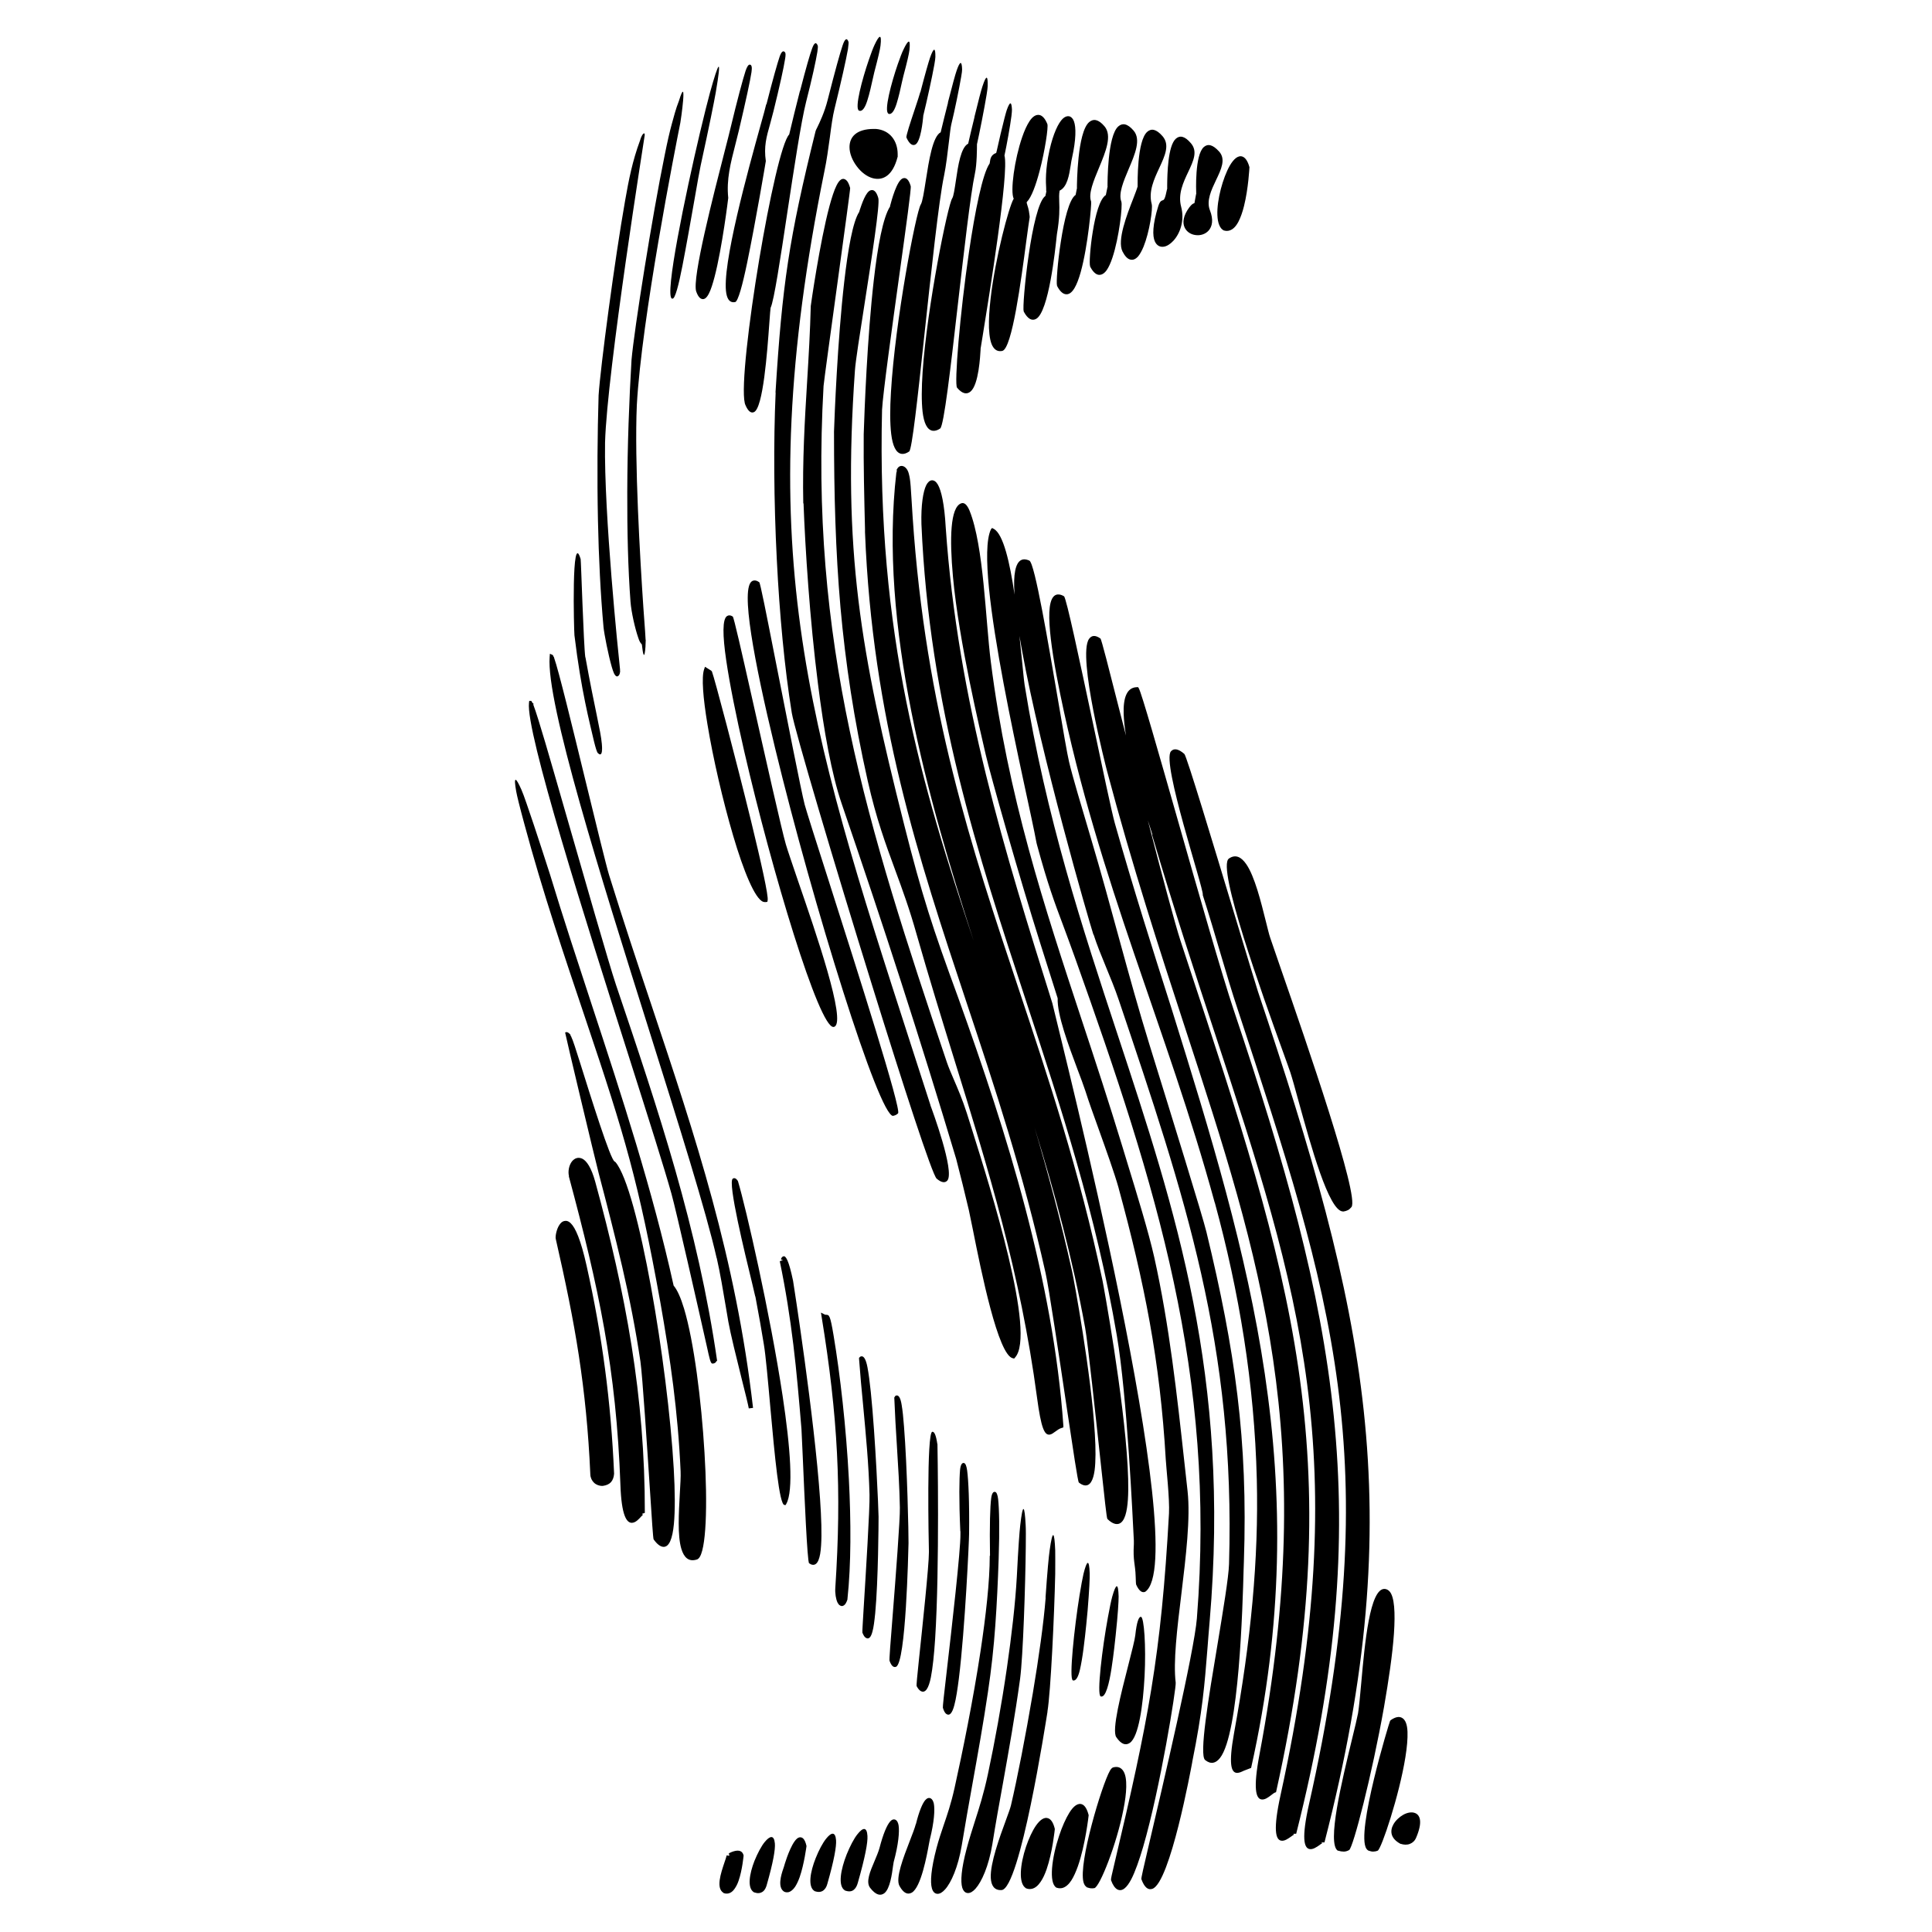 <svg xmlns="http://www.w3.org/2000/svg" xmlns:xlink="http://www.w3.org/1999/xlink" width="2000" zoomAndPan="magnify" viewBox="0 0 1500 1500" height="2000" preserveAspectRatio="xMidYMid meet" version="1.2"><g id="3804ac6caf"><rect x="0" width="1500" y="0" height="1500" style="fill:#ffffff;fill-opacity:1;stroke:none;"/><path style=" stroke:none;fill-rule:nonzero;fill:#000000;fill-opacity:1;" d="M 1062.402 1436.773 C 1061.801 1436.473 1061.297 1435.969 1060.898 1435.367 C 1056.688 1429.254 1061.098 1404.688 1066.711 1381.43 C 1072.227 1358.469 1078.945 1336.613 1079.246 1336.109 C 1079.344 1335.91 1079.547 1335.711 1079.746 1335.508 C 1083.254 1333.102 1086.062 1332.5 1088.27 1333.605 C 1091.176 1335.008 1092.578 1338.918 1092.781 1344.633 C 1092.98 1349.848 1092.379 1356.562 1091.176 1364.082 C 1086.465 1393.859 1072.426 1435.77 1069.621 1436.871 C 1068.316 1437.375 1067.113 1437.574 1066.012 1437.574 C 1064.906 1437.574 1063.906 1437.273 1062.703 1436.871 L 1062.402 1436.871 Z M 696.852 121.957 C 693.043 136.695 685.32 140.305 677.801 138.402 C 673.09 137.199 668.477 133.586 665.168 129.078 C 661.762 124.566 659.555 119.152 659.555 114.238 C 659.555 106.52 664.668 100.102 678.504 100.102 C 679.004 100.102 679.406 100.102 679.906 100.102 C 685.32 100.5 689.633 102.809 692.539 106.316 C 695.445 109.824 696.953 114.539 696.953 119.75 C 696.953 120.254 696.953 120.855 696.953 121.555 L 696.953 121.855 Z M 438.582 801.824 C 439.785 800.82 441.188 801.32 443.094 803.527 L 442.793 803.727 C 442.793 803.727 443.094 804.129 443.191 804.43 C 443.395 804.43 443.492 804.43 443.492 804.633 L 443.395 804.633 C 444.996 807.941 447.203 815.16 450.109 824.281 C 458.934 852.457 473.973 900.582 477.18 901.785 L 477.883 902.285 C 495.629 923.34 518.488 1059.895 523.098 1140.305 C 524.102 1157.848 524.203 1172.887 523.199 1183.316 C 522.098 1194.746 519.488 1201.363 514.879 1200.961 C 512.672 1200.762 510.164 1198.957 507.461 1195.145 C 507.059 1194.543 506.055 1179.305 504.754 1158.953 C 502.348 1122.254 498.836 1068.418 497.234 1057.086 C 493.523 1032.121 488.711 1007.758 483.098 983.594 C 477.48 959.434 471.266 935.371 464.848 911.008 C 462.141 900.879 438.578 801.824 438.781 801.723 Z M 442.191 805.031 L 442.09 805.031 Z M 586.363 1006.555 C 586.164 1005.453 585.262 1001.844 584.059 996.73 C 578.344 973.27 564.809 917.926 568.918 915.117 C 570.121 914.316 571.426 914.719 572.828 916.82 L 573.027 917.324 C 579.145 937.777 597.793 1018.988 607.617 1083.758 C 613.633 1123.66 616.242 1157.547 610.426 1167.672 L 610.023 1168.477 L 609.121 1168.477 C 605.012 1168.777 601.402 1129.375 598.195 1093.883 C 596.289 1072.328 594.484 1052.273 593.082 1043.953 C 592.18 1038.539 591.176 1032.621 590.172 1026.809 C 588.969 1020.09 587.668 1013.07 586.465 1006.555 Z M 454.523 510.266 C 461.84 550.77 466.352 567.113 467.254 577.441 C 467.957 585.059 466.754 587.266 464.148 584.66 C 463.445 583.957 462.441 580.75 461.137 575.434 C 457.828 560.996 451.215 536.535 446 493.223 C 445.598 489.512 443.594 410.004 450.812 434.066 C 451.113 435.07 453.117 500.941 454.422 510.266 Z M 466.555 582.352 C 467.152 582.953 466.852 582.555 466.254 581.75 C 466.352 582.051 466.453 582.254 466.555 582.352 Z M 556.387 976.676 C 548.266 940.684 526.91 872.809 503.852 799.516 C 466.152 679.805 423.941 545.559 426.75 509.965 L 426.949 507.559 L 429.156 508.562 C 429.156 508.562 429.559 509.164 429.957 510.168 L 430.16 510.168 C 430.16 510.168 430.16 510.566 430.16 510.566 C 433.668 520.293 444.297 563.906 454.223 604.711 C 462.742 639.703 470.766 672.488 472.871 679.305 C 483.797 714.496 494.926 747.984 505.855 780.57 C 539.844 882.332 571.227 976.379 584.66 1093.082 L 581.352 1093.48 C 580.949 1091.074 578.645 1081.449 575.738 1070.121 C 571.828 1054.48 567.113 1035.332 565.512 1026.309 C 564.91 1022.699 564.207 1018.586 563.504 1014.477 C 561.398 1001.844 559.094 988.309 556.488 976.777 Z M 552.879 1058.59 C 551.672 1058.488 550.672 1053.977 549.066 1046.559 C 542.551 1017.582 524.805 939.078 521.297 926.746 C 515.883 907.297 503.449 868.094 488.711 821.773 C 454.422 713.996 408.102 568.219 410.707 545.66 L 410.91 544.156 L 412.414 544.156 C 412.414 544.156 413.016 544.754 413.516 545.961 L 414.117 545.961 C 414.117 545.961 414.117 546.762 414.117 547.262 C 417.926 557.188 427.25 589.773 437.98 627.07 C 453.918 682.512 472.871 748.586 478.184 764.426 C 494.727 813.355 510.668 860.676 524.305 908.5 C 537.938 956.426 549.367 1005.051 556.785 1056.684 L 556.285 1056.684 C 555.984 1057.586 555.184 1058.59 553.277 1058.691 L 552.977 1058.691 Z M 512.473 1009.965 C 496.031 918.828 485.102 881.629 455.023 792.398 C 438.18 742.367 421.234 692.34 407.098 639.703 C 403.289 625.664 401.383 617.844 400.781 614.438 C 398.578 602.207 400.383 603.109 404.793 613.035 C 405.695 615.039 407.199 619.051 408.902 624.062 C 415.621 643.211 426.648 677.902 427.051 679.004 C 437.176 712.391 448.207 745.777 459.133 779.164 C 482.895 851.453 506.559 923.738 523 998.133 C 525.906 1001.543 528.613 1007.758 531.121 1016.078 C 538.742 1041.547 544.555 1087.164 546.961 1127.668 C 549.469 1168.477 548.367 1204.367 542.352 1209.984 C 541.848 1210.484 541.348 1210.785 540.746 1210.887 C 534.629 1212.691 531.02 1209.18 529.016 1202.562 C 525.906 1192.336 527.012 1174.289 527.812 1159.652 C 528.215 1152.633 528.613 1146.316 528.414 1142.309 C 527.41 1119.246 525.406 1097.492 522.699 1075.836 C 519.992 1054.281 516.48 1032.621 512.473 1009.863 Z M 694.848 1084.055 C 694.848 1084.055 695.445 1083.555 695.848 1083.453 C 697.852 1082.953 699.258 1085.66 700.059 1090.875 C 700.762 1094.984 701.363 1100.699 701.863 1107.516 C 704.371 1138.699 705.473 1192.039 705.371 1197.852 L 705.371 1198.152 C 705.172 1205.473 703.367 1291.293 695.648 1294.102 C 693.742 1294.805 692.039 1293.398 690.633 1289.391 C 690.332 1288.688 691.438 1274.352 692.941 1255.703 C 695.445 1224.02 698.855 1179.605 698.656 1170.48 C 698.355 1154.438 697.352 1138.496 696.348 1122.555 C 695.547 1110.324 694.844 1098.094 694.344 1085.559 L 694.344 1084.859 C 694.344 1084.859 694.848 1084.355 694.848 1084.355 Z M 567.113 99.699 C 572.629 76.742 576.738 61.602 578.844 55.086 C 579.949 51.777 581.051 50.172 582.055 50.172 C 583.559 50.172 584.059 52.074 583.457 55.988 C 582.453 62.605 579.246 77.543 573.633 101.406 C 572.828 104.812 571.824 108.625 570.926 112.234 C 567.215 126.672 563.906 139.402 565.41 153.641 C 565.41 153.84 560.695 192.441 554.781 215 C 553.379 220.312 551.977 224.824 550.473 227.73 C 548.566 231.641 546.359 233.246 543.852 231.641 C 542.648 230.84 541.547 229.137 540.543 226.328 C 537.137 216.301 553.98 151.133 562.703 117.145 C 564.707 109.324 566.312 103.211 567.113 99.699 Z M 667.676 1053.477 C 667.676 1053.477 668.277 1053.078 668.578 1053.078 C 670.785 1052.574 672.387 1055.785 673.488 1061.5 C 674.391 1066.211 675.293 1072.926 676.098 1080.848 C 679.707 1115.637 682.113 1172.988 682.113 1177.598 C 682.113 1181.91 681.914 1226.828 679.504 1252.594 C 678.902 1258.508 678.301 1263.422 677.398 1266.629 C 676.195 1271.344 674.391 1273.246 671.887 1271.344 C 671.082 1270.742 670.383 1269.539 669.578 1267.633 C 669.379 1267.133 669.879 1260.113 670.48 1249.586 C 672.188 1222.113 675.395 1170.68 675.094 1160.453 C 674.492 1136.992 672.285 1114.336 670.18 1091.574 C 668.977 1079.445 667.875 1067.211 666.973 1055.082 L 666.973 1054.18 C 666.973 1054.18 667.676 1053.578 667.676 1053.578 Z M 521.695 231.844 C 515.781 229.637 532.125 150.934 543.453 103.008 C 546.66 89.473 549.469 78.344 551.172 72.129 C 558.191 46.863 560.598 43.254 555.684 71.93 C 554.379 79.348 550.871 96.992 543.953 128.676 C 543.25 131.984 541.348 142.312 539.141 155.246 C 536.332 171.184 532.824 191.039 529.816 206.477 C 526.91 221.418 524.102 232.246 522.098 231.844 Z M 657.949 1241.867 C 657.148 1244.273 656.246 1245.777 655.242 1246.379 C 654.141 1247.18 653.039 1247.078 652.035 1246.379 C 651.332 1245.977 650.73 1245.176 650.23 1244.172 C 649.027 1241.664 648.227 1237.055 648.527 1232.844 C 651.031 1194.844 651.535 1161.656 649.828 1128.172 C 648.125 1094.684 644.215 1060.996 637.898 1022.297 L 637.395 1019.086 L 640.305 1020.59 C 640.305 1020.59 640.906 1020.793 641.207 1020.793 C 643.812 1020.793 644.516 1020.793 647.223 1037.035 C 652.336 1067.613 656.945 1108.117 659.051 1148.223 C 660.758 1181.508 660.855 1214.496 657.949 1241.566 Z M 490.316 279.367 C 492.422 255.605 506.355 167.777 516.082 120.355 C 518.086 110.328 519.992 102.004 521.496 96.59 C 522.898 91.477 524.703 84.359 527.109 78.344 C 534.129 55.586 528.414 94.586 528.215 95.289 C 524.305 114.938 498.137 247.285 494.426 314.559 C 492.52 358.371 496.93 433.469 499.539 472.066 C 500.039 479.484 500.539 485.703 500.84 490.012 C 501.043 492.621 501.141 494.926 501.242 496.73 L 501.344 496.73 C 501.344 502.246 500.242 517.984 498.336 500.34 C 498.336 500.34 497.434 499.438 496.93 498.535 C 496.43 497.734 495.93 496.43 495.426 494.824 C 493.121 488.207 490.113 475.273 489.512 467.055 C 487.605 441.688 486.906 412.109 487.008 381.934 C 487.105 346.242 488.512 309.844 490.316 279.367 Z M 607.922 978.383 C 607.922 978.383 607.32 978.18 607.117 978.082 L 607.316 978.582 L 607.918 978.383 Z M 607.117 978.082 C 607.117 978.082 606.918 977.98 606.816 977.879 L 606.316 977.68 C 606.617 976.777 607.117 975.676 608.32 975.375 C 610.023 974.973 612.332 978.082 615.738 994.422 C 615.941 995.625 632.281 1099.695 636.695 1163.863 C 637.695 1178.402 638.098 1190.934 637.496 1199.855 C 636.895 1209.781 634.891 1215.398 630.879 1214.895 C 629.977 1214.797 629.176 1214.395 628.172 1213.691 C 626.77 1212.59 624.562 1161.355 623.258 1130.977 C 622.758 1119.348 622.355 1110.824 622.258 1109.523 C 620.352 1086.664 618.547 1065.207 615.941 1043.953 C 613.332 1022.598 610.027 1001.441 605.414 979.184 L 607.117 978.684 L 606.918 978.18 Z M 606.816 977.879 C 606.816 977.879 606.617 977.578 606.816 977.578 C 607.32 977.379 606.418 977.781 606.316 977.781 L 606.816 977.98 Z M 464.75 306.938 C 466.152 285.184 477.281 201.363 485.301 155.945 C 488.211 139.301 491.117 124.766 496.832 109.324 C 498.535 103.309 500.844 102.207 500.543 105.016 C 500.641 104.914 471.266 288.492 469.762 343.535 C 468.859 399.078 480.09 507.559 481.391 519.691 L 481.391 520.793 C 481.391 520.793 481.492 521.094 481.492 521.094 C 481.391 522.398 481.09 523.301 480.789 523.902 C 479.387 526.008 477.984 525.406 476.68 522.699 C 476.18 521.594 475.578 519.891 474.977 517.785 C 472.367 508.863 469.059 492.117 468.559 486.805 C 466.254 461.441 464.848 432.867 464.246 403.891 C 463.547 370.504 463.848 336.715 464.75 307.039 Z M 789.492 1223.52 C 790.594 1201.562 791.496 1189.328 792.098 1184.316 C 794.102 1166.57 795.508 1168.273 796.309 1183.914 C 796.512 1187.023 796.512 1193.141 796.41 1200.961 C 796.109 1230.738 794.305 1286.082 791.996 1303.426 C 788.086 1332 783.375 1358.168 778.664 1384.637 C 775.855 1400.078 773.047 1415.516 770.441 1431.961 C 767.633 1448.902 762.121 1461.137 757.309 1466.449 C 755.301 1468.656 753.398 1469.758 751.594 1469.758 C 749.488 1469.758 747.984 1468.355 747.082 1465.547 C 745.676 1460.836 746.277 1451.109 750.488 1435.371 C 752.496 1427.75 754.699 1421.031 756.805 1414.312 C 760.215 1403.688 763.723 1392.859 767.031 1377.316 C 772.246 1352.957 777.559 1323.879 781.77 1294.906 C 785.379 1269.938 788.289 1245.176 789.492 1223.621 Z M 666.875 85.863 C 663.363 83.961 669.379 61.5 674.594 46.363 C 676.297 41.348 677.902 37.137 679.004 34.832 C 682.715 26.91 684.719 25.91 683.617 35.434 C 683.316 38.242 681.812 44.656 678.805 56.086 C 678.605 56.988 678.203 58.695 677.699 60.898 C 676.598 65.812 675.094 72.832 673.391 78.043 C 671.785 83.156 669.68 86.766 667.172 85.965 L 666.871 85.965 Z M 768.637 1207.777 C 768.238 1184.117 768.738 1169.578 769.539 1163.363 C 770.043 1159.453 771.145 1157.848 772.75 1158.352 C 773.75 1158.652 774.551 1160.555 774.953 1163.965 C 775.758 1171.082 776.156 1186.922 775.355 1210.285 C 774.754 1228.43 773.953 1245.277 772.75 1262.02 C 771.547 1278.863 769.742 1295.707 767.031 1313.754 C 763.422 1338.117 759.215 1361.578 755.004 1385.039 C 752.094 1401.082 749.285 1417.121 746.68 1432.863 C 743.875 1449.605 738.457 1461.84 733.645 1467.051 C 731.641 1469.258 729.734 1470.359 727.93 1470.359 C 725.926 1470.359 724.32 1468.957 723.52 1466.051 C 722.117 1461.238 722.816 1451.109 727.129 1434.77 C 728.832 1428.352 730.637 1423.039 732.543 1417.422 C 735.352 1409.203 738.359 1400.578 741.164 1387.945 C 747.281 1360.375 755.504 1320.172 761.316 1281.77 C 765.43 1254.398 768.438 1227.93 768.438 1207.98 Z M 602.105 304.633 C 604.711 262.824 607.316 233.047 611.832 203.27 C 616.344 173.492 622.859 143.613 633.188 101.906 C 633.285 101.406 633.688 100.504 634.391 99.199 C 636.293 95.289 640.203 87.168 642.609 77.543 C 648.527 54.281 652.234 41.047 654.141 35.434 C 655.945 29.918 657.551 29.117 658.754 32.426 C 658.953 33.027 658.754 35.031 658.352 38.141 C 656.949 46.16 653.137 63.305 647.824 84.863 C 646.52 90.074 645.418 97.895 644.316 106.52 C 643.109 115.34 641.809 124.766 640.105 132.785 C 581.453 422.039 626.871 562.402 706.875 809.945 C 711.891 825.484 717.102 841.527 722.418 858.07 L 722.418 858.27 C 723.719 861.68 741.367 909.504 735.551 916.523 C 733.848 918.527 731.141 918.426 727.23 915.117 C 723.82 912.312 701.16 842.629 677.098 765.027 C 648.023 671.586 616.844 566.414 614.738 553.48 C 609.125 518.789 605.215 476.781 603.105 434.371 C 600.801 388.953 600.5 342.934 602.203 304.934 Z M 745.578 1188.93 C 744.473 1163.664 744.773 1148.121 745.375 1141.305 C 745.777 1137.297 746.879 1135.488 748.484 1135.891 C 749.586 1136.191 750.391 1138.098 750.891 1141.707 C 751.895 1149.227 752.695 1165.969 752.395 1190.934 C 752.395 1195.746 749.285 1264.227 744.473 1303.125 C 743.371 1311.75 742.27 1318.969 740.965 1323.781 C 739.359 1330.098 737.156 1332.805 734.348 1330.398 C 733.547 1329.695 732.742 1328.191 732.043 1325.887 C 731.84 1325.285 733.043 1314.555 734.848 1299.215 C 738.961 1263.824 745.879 1203.266 745.676 1191.137 L 745.676 1188.73 Z M 621.156 70.625 C 625.867 52.379 628.875 42.051 630.48 37.738 C 632.184 32.926 633.688 32.426 634.891 35.434 C 635.09 36.035 634.992 37.738 634.59 40.348 C 633.488 47.164 630.379 61.5 625.867 79.047 C 621.957 94.488 616.441 130.98 611.23 165.27 C 605.914 200.664 600.902 233.75 598.297 238.961 C 598.195 239.16 597.793 243.977 597.293 250.992 C 595.688 273.352 592.48 316.965 585.363 319.973 C 583.055 320.973 580.852 319.371 578.746 314.457 C 578.543 314.055 578.344 313.453 578.242 312.953 C 575.336 300.82 581.352 249.789 589.473 201.363 C 597.293 154.543 607.117 110.027 612.734 104.41 C 614.035 99.098 615.34 93.582 616.742 87.77 C 618.148 82.152 619.551 76.438 621.055 70.625 Z M 727.832 1121.254 C 727.832 1121.254 729.637 1216.699 726.027 1272.445 C 725.227 1284.777 724.121 1295.207 722.719 1302.324 C 721.016 1310.746 718.508 1314.855 714.898 1312.949 C 713.797 1312.348 712.793 1311.145 711.691 1309.141 C 711.391 1308.539 712.191 1300.719 713.395 1289.188 C 716.199 1262.52 721.215 1215.797 721.215 1205.07 L 721.215 1204.57 C 721.016 1197.051 719.309 1112.23 723.82 1111.629 C 725.426 1111.426 726.73 1114.234 727.73 1121.051 Z M 595.086 80.953 C 600.199 60.898 603.609 48.969 605.312 43.957 C 606.719 39.945 608.121 38.941 609.523 40.648 C 610.027 41.25 610.027 43.055 609.523 45.859 C 608.523 52.379 605.414 66.613 600.5 86.465 C 599.598 90.074 598.695 93.285 597.895 96.293 C 594.984 106.52 592.98 113.836 594.586 125.066 C 594.586 125.367 586.664 172.289 580.047 204.172 C 576.539 221.117 573.031 234.148 570.723 234.551 C 566.914 235.254 564.809 232.746 563.906 227.832 C 560.098 206.68 580.949 131.582 590.676 96.594 C 592.68 89.473 594.184 84.059 594.887 80.953 Z M 607.02 42.754 C 607.02 42.754 606.719 42.453 607.02 42.754 Z M 881.43 1269.637 C 882.535 1259.312 884.137 1255.102 885.844 1255.301 C 888.25 1255.602 889.852 1277.961 888.648 1301.32 C 887.445 1324.281 884.035 1348.441 877.219 1353.156 C 874.012 1355.359 870.504 1354.359 866.691 1348.742 C 862.984 1343.43 870.402 1314.656 876.016 1292.797 C 878.723 1282.172 881.027 1273.246 881.43 1269.637 Z M 756.504 90.977 C 759.812 77.441 761.719 70.223 762.723 67.215 C 765.828 57.691 767.031 58.492 766.832 66.816 C 766.832 67.918 766.531 70.223 766.031 73.332 C 764.324 83.859 760.414 103.609 758.512 112.031 L 758.512 112.234 C 758.512 114.738 758.512 127.574 756.906 134.793 C 753.496 150.73 748.383 195.449 743.473 238.16 C 738.059 285.582 732.844 330.699 729.938 332.703 C 727.73 334.207 725.727 334.711 723.922 334.41 C 719.711 333.605 717.305 328.293 716.301 319.77 C 715.398 311.949 715.5 301.223 716.301 288.891 C 719.809 237.656 735.953 159.055 739.262 154.043 C 740.363 152.438 741.164 146.723 742.168 140.105 C 743.871 128.473 745.977 114.438 751.691 111.531 L 754 101.605 C 754.699 98.598 755.504 95.188 756.605 90.879 Z M 854.559 1317.062 C 851.352 1315.758 855.863 1279.062 860.176 1255.703 C 861.477 1248.582 862.68 1242.668 863.582 1239.461 C 866.391 1229.637 868.195 1228.23 868.496 1239.461 C 868.496 1243.469 867.996 1252.797 866.191 1269.738 C 865.891 1272.547 864.688 1284.379 862.98 1295.305 C 861.176 1307.137 858.469 1317.965 854.859 1317.164 L 854.559 1317.164 Z M 735.953 79.547 C 739.562 65.512 741.668 57.793 742.77 54.684 C 745.477 46.863 746.781 47.363 746.98 53.883 C 746.98 54.785 746.781 56.789 746.277 59.496 C 744.773 68.418 741.266 85.664 738.559 96.691 C 738.059 98.797 737.457 103.812 736.754 109.926 C 735.75 118.348 734.547 128.777 732.945 136.496 C 728.934 155.145 722.816 212.293 717.402 262.723 C 712.492 308.645 708.078 349.047 705.875 350.551 C 703.668 352.055 701.664 352.656 699.859 352.355 C 695.547 351.656 693.039 346.039 691.938 337.016 C 690.934 328.695 690.934 317.367 691.738 304.332 C 694.945 249.391 711.188 164.469 714.898 158.754 C 716.199 156.75 717.402 149.027 718.809 140.004 C 721.215 124.664 724.121 105.918 730.336 102.707 L 733.043 91.578 C 734.047 87.469 735.051 83.457 736.051 79.648 Z M 832.906 1304.527 C 829.898 1303.324 834.109 1263.621 838.117 1238.758 C 839.32 1231.438 840.426 1225.324 841.227 1221.914 C 843.832 1211.488 845.637 1209.883 846.039 1221.516 C 846.137 1225.324 845.738 1234.246 844.434 1250.289 C 844.133 1253.398 842.93 1267.234 841.227 1280.066 C 840.422 1286.281 839.422 1292.199 838.418 1296.508 C 837.215 1301.723 835.512 1304.93 833.406 1304.73 L 832.902 1304.73 Z M 714.598 71.527 C 718.508 56.488 720.914 48.266 722.016 44.957 C 725.023 36.336 726.328 36.938 726.227 44.156 C 726.227 45.156 725.926 47.266 725.426 50.172 C 723.719 59.797 719.609 78.543 716.801 89.875 L 716.801 90.273 C 716.5 93.484 714.898 110.426 710.484 112.332 C 708.383 113.234 706.074 111.93 703.77 106.816 C 703.266 105.715 706.875 94.887 710.086 85.262 C 712.191 78.945 714.098 73.129 714.496 71.527 Z M 811.75 1240.363 C 813.152 1219.809 814.258 1208.379 814.957 1203.566 C 817.266 1187.023 818.668 1188.828 819.27 1203.77 C 819.367 1207.277 819.27 1213.793 819.27 1222.016 C 818.566 1254.199 815.758 1313.555 813.254 1328.691 L 813.254 1329.094 C 811.848 1337.715 791.898 1466.75 777.562 1467.453 C 771.945 1467.754 769.539 1463.941 769.238 1457.93 C 768.738 1446.598 776.055 1426.547 780.969 1413.211 C 782.875 1407.996 784.379 1403.887 784.879 1401.781 C 789.691 1381.328 796.309 1347.641 801.922 1314.355 C 806.535 1286.883 810.344 1259.715 811.848 1240.465 Z M 689.73 88.172 C 686.223 86.266 691.938 64.508 697.051 49.77 C 698.758 44.855 700.359 40.648 701.465 38.441 C 705.172 30.719 707.078 29.617 706.074 38.941 C 705.773 41.648 704.371 47.863 701.363 59.094 C 701.164 59.996 700.762 61.699 700.262 63.805 C 699.258 68.52 697.754 75.234 696.148 80.348 C 694.543 85.562 692.438 89.172 689.934 88.371 L 689.633 88.371 Z M 776.859 104.012 C 779.363 93.484 780.867 87.77 781.672 85.363 C 784.176 78.344 785.379 78.848 785.68 85.062 C 785.68 85.965 785.582 87.77 785.281 90.074 C 784.277 97.996 781.57 112.934 779.867 120.754 C 783.574 133.789 767.836 230.641 762.824 261.52 C 761.922 266.934 761.418 270.344 761.32 270.742 L 761.32 271.547 C 761.02 276.359 759.914 298.516 753.598 303.93 C 750.793 306.336 747.281 306.035 743.07 301.023 C 740.766 298.316 745.277 243.473 752.293 195.852 C 757.008 163.668 762.922 134.59 768.336 126.973 C 768.336 126.973 768.438 126.469 768.539 125.867 C 768.84 123.461 769.34 120.152 773.449 118.75 L 773.953 116.746 C 774.953 112.332 775.957 107.922 776.859 104.012 Z M 561.801 1469.656 C 555.684 1466.047 559.594 1454.617 562.5 1445.895 C 563.203 1443.891 563.805 1442.086 564.207 1440.48 C 564.207 1440.48 565.812 1440.781 565.812 1440.781 L 566.012 1439.879 C 566.012 1439.879 566.012 1439.578 566.012 1439.48 L 565.711 1438.98 C 566.711 1438.477 568.719 1437.477 570.723 1437.074 C 573.633 1436.473 576.438 1436.871 577.34 1440.582 C 577.34 1440.582 576.34 1451.914 573.43 1460.234 C 572.629 1462.641 571.527 1464.746 570.324 1466.449 C 569.02 1468.355 567.414 1469.66 565.512 1470.059 C 564.406 1470.262 563.305 1470.262 562.102 1469.859 L 561.801 1469.859 Z M 565.91 1440.781 C 565.91 1440.781 566.211 1440.684 566.414 1440.582 C 566.312 1440.383 566.211 1440.18 566.113 1439.98 L 565.812 1440.781 Z M 566.012 1439.578 C 566.012 1439.578 566.012 1439.18 566.312 1439.277 C 566.914 1439.48 565.812 1439.078 565.711 1439.078 Z M 656.047 1467.754 C 650.23 1464.344 652.836 1451.211 657.348 1439.781 C 659.953 1433.363 663.062 1427.348 665.77 1424.039 C 669.879 1418.824 673.09 1418.125 673.488 1425.441 C 673.789 1430.457 671.785 1441.586 665.969 1461.938 C 665.367 1464.145 664.367 1466.047 662.863 1467.25 C 661.258 1468.555 659.152 1468.855 656.246 1467.852 L 655.945 1467.852 Z M 552.777 521.496 C 554.582 525.906 571.125 588.469 583.258 637.996 C 590.875 669.379 596.793 695.648 595.988 699.055 L 595.789 700.16 L 594.688 700.359 C 593.984 700.461 593.281 700.359 592.582 700.16 C 586.164 697.953 577.34 676.398 569.219 648.824 C 561.199 621.656 553.578 588.57 549.27 562.402 C 545.859 541.949 544.555 525.707 546.66 519.691 L 547.363 517.684 L 552.176 520.691 L 552.879 521.496 Z M 632.484 1468.254 C 626.969 1465.047 629.074 1453.215 633.285 1442.688 C 635.691 1436.57 638.801 1430.758 641.406 1427.547 C 645.418 1422.535 648.625 1421.832 649.125 1428.852 C 649.426 1433.465 647.723 1443.891 642.309 1462.738 C 641.707 1465.047 640.605 1466.75 639.102 1467.852 C 637.496 1468.957 635.391 1469.258 632.785 1468.355 L 632.484 1468.355 Z M 608.922 1468.754 C 603.41 1465.547 606.516 1455.52 608.121 1450.91 L 608.621 1449.406 L 609.426 1446.699 C 609.426 1446.699 609.625 1446.098 609.625 1446.098 C 610.629 1442.887 615.641 1427.648 620.551 1426.547 C 622.957 1426.043 624.965 1427.75 626.168 1433.262 C 626.168 1433.262 624.363 1447.398 620.852 1457.426 C 619.852 1460.234 618.648 1462.84 617.344 1464.848 C 615.84 1467.051 614.137 1468.555 612.23 1469.059 C 611.227 1469.258 610.227 1469.258 609.223 1468.855 L 608.922 1468.855 Z M 585.363 1469.156 C 579.949 1465.949 581.852 1454.82 585.762 1444.793 C 588.168 1438.879 591.176 1433.164 593.785 1430.055 C 597.793 1425.242 601.004 1424.441 601.605 1431.258 C 602.004 1435.77 600.402 1445.695 595.188 1463.844 L 594.887 1464.746 C 594.184 1466.648 593.184 1468.152 591.777 1468.957 C 590.273 1469.859 588.469 1470.16 586.363 1469.457 L 585.664 1469.258 L 585.363 1469.258 Z M 623.66 390.855 C 622.961 357.973 624.766 326.789 626.668 295.91 C 627.871 276.457 628.977 257.008 629.477 237.559 C 629.477 237.258 636.395 188.328 644.016 159.957 C 645.82 153.34 647.625 147.727 649.43 144.117 C 651.734 139.402 654.242 137.598 656.949 139.805 C 658.152 140.809 659.152 142.711 660.055 145.922 C 660.254 146.621 655.645 179.609 650.832 215.102 C 645.418 254.504 639.602 296.812 639.402 299.719 C 633.789 398.977 642.211 484.199 659.754 567.516 C 677.301 650.934 704.07 732.543 735.152 824.785 C 736.453 828.594 738.258 832.805 740.363 837.715 C 743.473 844.934 747.184 853.457 750.59 864.086 C 751.492 866.891 752.898 871.504 754.703 877.121 C 769.039 922.738 804.832 1036.332 787.988 1054.078 L 787.387 1054.781 L 786.484 1054.578 C 774.953 1052.574 761.719 986.805 755.305 954.52 C 753.898 947.602 752.797 942.188 752.195 939.48 C 750.691 933.066 749.086 926.449 747.383 919.527 C 745.777 913.012 744.074 906.395 742.371 899.777 C 728.133 852.254 714.098 807.238 699.559 762.219 C 685.02 717.102 669.883 671.887 653.438 623.859 C 645.719 601.301 639.602 567.312 635.09 531.121 C 628.676 480.688 625.164 425.746 623.863 390.855 Z M 711.09 1416.32 C 713.594 1406.191 716.203 1400.176 718.309 1397.672 C 719.812 1395.965 721.215 1395.566 722.617 1396.266 C 723.723 1396.867 724.523 1398.172 725.023 1400.277 C 725.926 1404.988 725.324 1414.613 721.918 1428.148 C 721.816 1428.652 721.617 1429.652 721.316 1431.258 C 719.609 1440.582 715.098 1465.348 707.879 1469.457 C 704.773 1471.16 701.562 1470.059 698.355 1464.242 C 695.047 1458.328 701.465 1441.984 706.375 1429.254 C 708.48 1423.84 710.285 1419.125 710.988 1416.32 Z M 693.441 866.391 C 682.516 867.094 631.18 702.465 601.703 580.547 C 593.383 546.258 586.766 515.379 583.258 492.52 C 579.648 468.961 579.348 453.621 584.059 451.113 C 585.664 450.312 587.469 450.609 589.473 452.016 C 590.273 452.516 595.086 477.078 601.102 507.66 C 610.227 553.98 622.059 614.438 624.766 624.766 C 625.969 629.273 633.586 653.336 643.613 684.52 C 666.07 755 700.059 861.578 697.254 864.387 C 696.652 864.988 696.051 865.391 695.449 865.691 C 694.848 865.992 694.344 866.09 693.645 866.293 L 693.344 866.293 Z M 682.816 1434.867 C 685.723 1423.637 688.629 1417.121 690.938 1414.414 C 692.441 1412.609 693.945 1412.207 695.348 1412.91 C 696.449 1413.512 697.254 1414.914 697.652 1417.121 C 698.457 1422.035 697.555 1432.059 693.844 1445.695 C 693.742 1446.199 693.543 1447.301 693.344 1448.805 C 692.539 1454.918 691.035 1466.348 686.625 1469.859 C 683.719 1472.066 680.109 1471.562 675.598 1465.75 C 671.988 1461.137 675.598 1452.914 679.004 1444.895 C 680.508 1441.285 682.012 1437.773 682.816 1434.867 Z M 647.121 797.312 C 635.992 798.215 599.297 676.598 577.844 583.457 C 571.527 555.984 566.512 531.02 563.805 512.473 C 561 493.32 560.797 480.59 564.508 478.281 C 565.812 477.48 567.215 477.582 568.918 478.684 C 569.723 479.184 575.836 506.156 583.258 539.141 C 593.785 586.062 607.117 645.418 610.125 655.543 C 611.531 660.355 615.039 670.48 619.352 683.215 C 633.586 724.523 657.047 792.598 647.926 797.109 L 647.324 797.312 Z M 715.398 406.898 C 715 392.16 716.703 381.633 719.109 376.719 C 720.312 374.414 721.715 373.109 723.422 372.91 C 725.125 372.809 726.73 373.812 728.133 376.219 C 730.84 380.832 733.246 391.457 734.25 409.402 C 743.672 545.055 780.57 662.762 817.062 778.965 C 823.68 807.238 926.148 1210.184 889.152 1235.852 C 886.844 1236.855 884.438 1235.449 882.133 1230.336 C 881.934 1229.938 881.832 1227.43 881.73 1224.02 C 881.43 1214.094 879.527 1211.988 880.328 1198.855 L 880.328 1196.25 C 879.426 1179.203 875.113 1083.656 867.094 1036.836 C 851.051 942.891 823.781 859.977 796.812 777.762 C 759.012 662.664 721.516 548.766 715.398 406.898 Z M 696.148 366.594 C 696.75 361.379 695.648 366.09 696.449 364.285 C 698.453 359.977 703.867 361.18 705.574 367.695 C 707.078 373.309 706.977 377.02 708.582 401.484 C 718.707 551.574 754.102 657.648 790.695 767.234 C 814.055 837.316 837.918 908.801 855.965 994.125 C 856.766 997.934 872.605 1084.559 875.516 1138.699 C 876.215 1151.734 876.215 1162.961 875.012 1170.684 C 873.711 1179.402 870.801 1184.219 865.789 1183.113 C 863.984 1182.715 861.98 1181.512 859.773 1179.305 C 859.172 1178.703 857.469 1162.16 855.062 1140.102 C 850.75 1100.199 844.535 1041.949 842.527 1031.02 C 832.805 977.277 818.867 925.844 803.227 875.414 C 813.555 910.305 823.48 947.199 832.402 987.203 C 833.605 992.52 847.34 1066.711 850.047 1113.531 C 850.75 1124.863 850.75 1134.688 849.848 1141.605 C 848.746 1149.426 846.34 1153.836 842.027 1153.234 C 840.723 1153.035 839.219 1152.336 837.617 1151.031 C 836.812 1150.328 833.203 1125.965 828.691 1095.988 C 822.375 1053.477 814.355 999.637 811.75 988.207 C 794.504 911.008 772.246 843.832 750.391 778.262 C 712.992 665.871 677.301 558.289 671.586 413.215 L 671.586 410.707 C 670.984 386.145 670.383 361.781 670.582 337.117 C 671.184 318.469 673.289 262.223 678.402 217.605 C 681.41 191.238 685.52 168.879 691.035 160.355 C 691.137 160.156 691.035 160.355 691.035 159.957 C 692.137 155.844 696.348 139.703 701.16 138.398 C 703.469 137.699 705.574 139.301 707.078 144.516 C 707.578 146.219 703.469 175.898 698.656 210.586 C 692.641 253.898 685.52 305.133 684.82 318.168 C 680.609 493.422 715.5 609.324 756.004 730.637 C 720.512 620.852 682.113 485.402 695.949 366.793 Z M 647.523 335.012 C 647.926 322.879 650.23 264.43 655.445 218.91 C 658.352 193.543 662.16 171.988 667.074 164.57 C 667.074 164.57 667.273 163.969 667.574 162.863 C 669.078 158.453 672.188 148.828 675.996 147.727 C 678.305 147.023 680.41 148.527 681.914 153.742 C 683.316 158.453 676.801 200.16 671.184 236.254 C 667.574 259.414 664.266 280.27 663.766 287.586 C 658.852 357.469 659.957 412.109 666.473 465.949 C 672.988 519.891 685.02 573.129 701.965 640.203 C 708.98 668.074 714.496 687.926 720.715 707.777 C 726.93 727.629 733.949 747.281 744.074 774.953 C 763.023 827.691 781.473 882.531 796.109 938.277 C 810.746 994.023 821.676 1050.668 825.586 1106.816 L 825.586 1108.219 C 825.586 1108.219 824.383 1108.621 824.383 1108.621 C 822.477 1109.121 820.773 1110.426 819.27 1111.527 C 817.766 1112.629 816.461 1113.633 814.957 1113.832 C 810.949 1114.336 808.34 1109.02 805.133 1084.957 C 792.199 988.105 767.434 908.098 740.965 822.777 C 731.242 791.395 721.316 759.211 711.691 725.523 C 706.074 705.473 700.461 690.234 694.945 675.293 C 687.629 655.344 680.41 635.992 673.691 606.215 C 662.965 558.59 656.445 515.078 652.535 471.465 C 648.727 427.852 647.523 383.938 647.523 335.41 Z M 943.09 933.664 C 905.992 797.914 853.258 685.32 823.18 539.039 C 818.668 517.184 815.66 498.434 814.855 485 C 813.953 470.664 815.758 462.039 821.172 461.539 C 822.676 461.438 824.281 461.84 826.086 462.941 C 827.891 464.047 838.316 513.375 848.246 559.996 C 855.965 596.488 863.285 631.281 865.59 639.301 C 879.824 689.531 894.965 737.254 909.805 783.777 C 970.059 976.879 1021.496 1148.422 971.363 1372.605 C 969.359 1373.508 967.656 1373.91 965.648 1374.812 C 963.742 1375.715 961.738 1376.715 959.832 1376.414 C 955.922 1375.715 953.816 1369.598 958.031 1346.035 C 971.266 1273.547 977.277 1210.887 975.777 1148.523 C 973.973 1074.129 961.938 1002.543 943.191 933.766 Z M 848.945 725.727 C 845.336 714.699 808.238 586.566 793.402 504.551 C 792.699 500.844 792.098 497.234 791.496 493.723 C 792.199 500.242 792.801 506.457 793.402 512.07 C 794.305 520.793 794.906 527.711 795.508 531.723 C 812.152 634.891 840.324 720.312 867.594 802.926 C 912.711 939.68 955.422 1068.816 939.18 1258.609 C 938.48 1266.531 937.977 1273.348 937.477 1279.766 C 935.172 1308.641 933.668 1328.289 925.645 1367.992 L 925.645 1368.195 C 924.645 1373.508 908.5 1461.535 894.766 1466.449 C 891.457 1467.652 888.551 1465.547 886.145 1458.93 C 885.941 1458.227 888.047 1449.105 891.457 1434.566 C 902.586 1387.145 927.25 1281.973 929.254 1256.504 C 936.773 1161.66 928.855 1077.742 911.309 995.527 C 893.762 913.312 866.391 832.703 835.012 744.676 C 831.301 734.25 828.293 726.227 825.586 718.91 C 818.566 700.262 813.453 686.523 805.133 655.945 L 804.73 654.34 C 798.215 618.047 754.902 441.688 769.34 411.008 L 770.242 409.906 L 771.547 410.609 C 778.965 414.52 784.078 436.875 787.688 461.641 C 787.586 459.535 787.488 457.43 787.387 455.523 C 787.086 442.391 789.391 434.469 795.105 434.27 C 796.309 434.27 797.715 434.57 799.219 435.273 C 803.43 437.379 813.754 498.535 821.574 544.254 C 825.387 566.812 828.594 585.562 829.996 591.379 C 832.504 602.207 839.422 625.367 846.84 650.332 C 862.984 704.473 875.816 757.309 892.559 811.449 C 910.406 869.098 933.668 944.094 936.676 956.527 C 947.805 1002.445 955.824 1042.75 960.738 1083.457 C 965.648 1124.062 967.355 1165.066 965.75 1212.492 L 965.551 1218.305 C 964.746 1247.18 962.141 1345.938 947.203 1364.887 C 943.895 1369.098 940.082 1370 935.672 1366.492 C 930.859 1362.68 938.277 1318.465 945.098 1277.762 C 949.609 1250.391 953.918 1224.621 954.219 1214.297 C 959.234 1044.754 920.133 929.055 868.598 776.359 C 862.684 758.812 854.262 741.77 849.047 725.527 Z M 868.496 922.336 C 865.188 910.605 858.871 893.059 852.957 876.516 C 849.047 865.688 845.336 855.363 842.73 847.141 C 841.125 842.43 839.02 836.516 836.512 830.098 C 829.496 811.348 820.672 787.789 821.172 775.055 C 821.172 775.055 815.559 757.207 807.738 732.645 C 791.496 681.41 768.637 600.602 765.328 585.961 C 761.219 568.016 744.473 498.336 739.863 447.602 C 737.156 417.727 737.859 394.164 746.078 390.855 C 748.684 389.754 750.891 391.957 752.797 396.57 C 763.824 423.941 765.129 481.191 769.238 513.574 C 782.574 618.648 810.547 703.066 840.223 793 C 850.551 824.18 860.977 855.965 871.305 889.852 C 872.406 893.562 873.91 898.375 875.516 903.688 C 882.535 926.547 891.758 956.527 896.168 976.176 C 907.898 1028.914 913.812 1082.953 919.629 1135.992 C 920.434 1143.109 921.234 1150.227 922.035 1157.746 C 924.34 1178.602 920.73 1208.582 917.223 1237.453 C 913.914 1264.426 910.809 1290.293 912.812 1306.434 C 913.312 1310.246 900.883 1388.246 887.547 1433.863 C 884.438 1444.391 881.332 1453.215 878.324 1459.031 C 874.812 1465.746 871.203 1468.855 867.496 1466.949 C 865.691 1465.949 863.984 1463.641 862.582 1459.73 C 862.379 1459.129 863.285 1455.02 864.988 1448 C 891.555 1335.609 901.484 1285.781 907.598 1174.992 C 908.199 1163.863 905.395 1139 905.094 1133.086 C 902.887 1094.984 898.773 1060.695 892.66 1026.707 C 886.543 992.719 878.523 959.133 868.496 922.438 Z M 836.113 145.82 C 836.113 142.812 836.414 102.707 845.637 94.785 C 848.848 92.078 852.758 92.48 857.469 97.996 C 863.684 105.215 858.469 117.746 853.258 130.277 C 849.047 140.406 844.836 150.434 847.141 156.445 C 847.641 157.852 844.734 191.035 839.02 211.391 C 837.617 216.402 836.012 220.715 834.207 223.723 C 832.102 227.23 829.695 229.035 826.887 228.336 C 824.781 227.832 822.68 225.828 820.672 221.918 L 820.672 221.617 C 819.969 220.012 821.074 203.672 823.68 187.328 C 826.188 171.086 830.098 154.645 835.109 151.336 L 836.215 145.719 Z M 812.25 148.426 C 812.25 148.426 812.25 147.426 812.25 146.121 C 811.949 141.508 811.449 131.781 814.859 116.445 C 817.766 103.609 821.676 95.488 825.086 92.18 C 826.789 90.578 828.492 89.977 830.098 90.277 C 831.703 90.676 833.004 91.98 833.809 94.188 C 835.512 98.797 835.512 108.223 832.305 122.66 C 831.902 124.266 831.602 126.168 831.301 128.273 C 830.098 135.996 828.594 145.219 822.68 148.027 C 822.176 150.934 822.277 153.539 822.379 156.648 C 822.578 161.961 822.777 168.98 820.574 181.914 L 820.371 183.719 C 819.27 194.047 814.258 242.172 804.43 247.586 C 801.324 249.289 798.016 247.887 794.805 241.871 L 794.805 241.57 C 794.004 239.766 795.609 218.711 798.715 197.656 C 801.723 176.902 806.336 155.746 811.648 152.137 L 812.449 148.328 Z M 787.086 154.34 C 784.18 148.828 787.688 123.562 793.602 106.52 C 795.305 101.504 797.312 97.094 799.316 94.086 C 801.621 90.578 804.23 88.773 807.039 89.273 C 809.242 89.773 811.348 91.879 813.152 96.293 C 814.055 98.496 811.348 116.844 807.137 132.785 C 804.328 143.516 800.82 153.238 797.211 156.848 C 796.711 157.352 798.312 160.559 798.816 163.766 C 799.215 166.273 799.52 168.379 799.418 168.781 C 798.914 171.688 798.012 178.504 796.809 187.227 C 792.801 217.508 785.781 270.844 778.16 272.449 C 775.254 273.051 773.051 272.148 771.344 269.844 C 769.141 266.934 768.137 261.621 767.836 254.703 C 767.633 248.086 768.137 240.066 769.141 231.441 C 772.75 200.262 783.176 160.859 786.984 154.34 Z M 928.754 150.832 C 928.652 148.125 927.551 120.355 934.668 114.137 C 937.676 111.531 941.484 112.031 946.602 117.746 C 951.812 123.66 948.203 131.383 944.094 139.902 C 940.484 147.523 936.473 155.945 939.379 163.266 C 942.289 170.684 941.184 175.797 938.379 179.004 C 935.871 181.812 931.961 183.016 928.352 182.516 C 924.742 182.113 921.332 180.109 919.73 176.598 C 918.023 172.891 918.527 167.574 923.34 161.059 C 925.445 158.25 926.547 157.953 927.348 157.75 C 927.348 157.75 927.348 157.75 928.652 150.633 Z M 906.195 146.922 C 906.195 146.922 906.195 145.621 906.195 143.914 C 906.293 135.191 906.695 113.035 913.012 107.621 C 916.02 105.012 919.828 105.516 924.641 111.23 C 930.055 117.547 926.547 124.965 922.535 133.488 C 918.727 141.508 914.414 150.633 917.023 160.457 C 919.93 171.285 916.121 181.41 911.008 186.926 C 908.602 189.535 905.895 191.238 903.488 191.539 C 900.68 191.938 898.172 190.734 896.668 187.527 C 894.664 183.215 894.766 174.492 899.277 160.055 C 900.48 156.348 901.582 155.848 902.887 155.445 C 903.688 155.145 904.488 154.844 906.094 146.82 Z M 883.234 145.016 C 883.234 142.008 882.734 109.223 890.754 102.305 C 893.863 99.602 897.672 100.102 902.586 105.715 C 908.398 112.434 904.488 120.855 900.078 130.379 C 896.066 139 891.555 148.625 894.164 158.352 C 895.164 161.961 892.457 180.207 887.848 191.539 C 886.543 194.645 885.141 197.254 883.637 199.059 C 881.73 201.164 879.727 202.164 877.32 201.465 C 875.312 200.863 873.41 198.957 871.504 195.246 C 867.191 186.625 874.914 166.773 879.824 154.242 C 881.43 150.031 882.734 146.723 883.133 145.117 Z M 859.875 144.617 C 859.875 141.91 859.773 105.414 868.297 98.098 C 871.406 95.391 875.316 95.789 880.125 101.406 C 886.043 108.324 881.23 119.652 876.316 131.184 C 872.305 140.707 868.195 150.332 870.602 156.547 C 871.703 159.355 868.898 184.52 863.684 200.062 C 862.379 203.973 860.875 207.379 859.273 209.688 C 857.367 212.395 855.062 213.797 852.555 213.297 C 850.449 212.793 848.344 210.789 846.34 206.879 L 846.34 206.578 C 845.637 204.973 846.34 192.34 848.445 179.707 C 850.449 167.176 853.859 154.344 858.57 151.434 L 859.973 144.617 Z M 441.789 913.312 C 440.785 909.504 441.789 904.59 444.094 901.684 C 445.098 900.48 446.301 899.578 447.605 899.176 C 449.008 898.773 450.613 898.875 452.215 899.676 C 455.523 901.383 459.133 906.594 462.141 917.523 C 473.973 960.734 483.598 1002.445 490.316 1044.652 C 497.031 1086.863 500.742 1129.473 500.641 1174.594 L 498.535 1175.293 L 498.734 1175.594 C 498.734 1175.594 499.238 1175.895 499.137 1176.098 C 498.836 1176.398 498.336 1176.898 497.734 1177.5 C 495.93 1179.504 493.523 1182.211 490.617 1182.312 C 486.504 1182.414 482.496 1176.598 481.691 1152.938 C 480.086 1108.02 475.879 1069.621 469.16 1031.723 C 462.441 993.824 453.219 956.324 441.59 913.113 Z M 498.637 1175.492 L 498.336 1175.492 C 498.336 1175.492 498.738 1175.695 498.836 1175.793 Z M 476.781 1144.211 C 476.578 1146.918 475.777 1149.125 474.375 1150.73 C 472.871 1152.332 470.863 1153.234 468.059 1153.637 L 467.855 1153.637 C 465.352 1153.738 462.945 1152.836 461.238 1151.23 C 459.535 1149.625 458.434 1147.32 458.332 1144.812 C 456.828 1110.727 453.82 1081.551 449.41 1052.473 C 444.996 1023.5 438.98 994.723 431.461 961.738 C 431.062 959.934 432.062 954.219 434.371 950.91 C 435.371 949.406 436.574 948.305 438.078 948.004 C 439.684 947.602 441.387 948.004 443.191 949.809 C 446.703 953.215 450.914 962.441 455.426 982.691 C 461.539 1010.062 466.254 1036.434 469.762 1063 C 473.27 1089.57 475.578 1116.238 476.781 1144.211 L 476.781 1144.414 Z M 843.734 1465.145 C 842.531 1464.445 841.727 1463.141 841.227 1461.336 C 839.223 1453.816 842.73 1434.969 847.645 1416.52 C 852.457 1398.273 858.57 1380.324 861.781 1374.711 C 862.582 1373.309 863.484 1372.406 864.285 1372.203 C 867.895 1371.203 870.504 1372.406 872.207 1375.113 C 873.91 1377.82 874.512 1382.031 874.414 1387.344 C 874.312 1392.457 873.512 1398.473 872.207 1404.988 C 867.094 1431.457 853.859 1465.047 849.648 1465.949 C 848.547 1466.148 847.543 1466.148 846.641 1466.047 C 845.738 1465.949 844.938 1465.648 844.035 1465.348 L 843.734 1465.348 Z M 820.172 1465.547 C 814.055 1461.938 816.66 1442.086 822.277 1425.344 C 824.582 1418.324 827.492 1411.809 830.297 1407.297 C 833.508 1402.184 837.016 1399.477 840.324 1400.98 C 842.328 1401.883 844.035 1404.59 845.238 1409.301 C 845.238 1409.5 842.629 1432.762 836.816 1449.105 C 835.312 1453.316 833.605 1457.125 831.801 1459.934 C 829.797 1463.039 827.391 1465.145 824.785 1465.848 C 823.379 1466.148 821.977 1466.148 820.574 1465.648 L 820.273 1465.648 Z M 796.609 1466.047 C 790.395 1462.438 792.098 1447.199 796.609 1433.766 C 798.715 1427.547 801.422 1421.633 804.23 1417.523 C 807.438 1412.91 810.848 1410.402 814.055 1411.809 C 816.16 1412.711 817.863 1415.316 818.969 1420.027 C 818.969 1420.129 817.164 1438.074 812.551 1451.41 C 811.246 1455.121 809.742 1458.43 807.938 1461.035 C 806.035 1463.844 803.828 1465.848 801.223 1466.449 C 799.816 1466.75 798.312 1466.75 796.809 1466.148 L 796.508 1466.148 Z M 1038.84 1436.973 C 1029.816 1431.961 1042.148 1381.527 1049.566 1350.852 C 1051.871 1341.426 1053.68 1333.906 1054.379 1330.195 C 1055.184 1325.184 1055.984 1316.562 1056.887 1306.434 C 1059.594 1276.055 1063.504 1232.844 1075.133 1233.645 C 1076.539 1233.746 1077.84 1234.449 1078.844 1235.551 C 1082.652 1239.762 1083.355 1251.992 1082.25 1268.336 C 1081.148 1284.379 1078.141 1304.629 1074.531 1325.383 C 1065.207 1378.02 1050.57 1434.566 1047.461 1436.371 C 1046.059 1437.176 1044.652 1437.574 1043.25 1437.574 C 1041.945 1437.574 1040.645 1437.375 1039.242 1436.875 L 1038.941 1436.875 Z M 1042.75 940.582 C 1031.719 940.684 1017.586 888.848 1008.359 855.562 C 1005.652 845.637 1003.348 837.316 1001.844 832.703 C 1000.941 829.895 998.734 823.98 995.828 815.859 C 980.488 773.348 944.395 673.289 954.121 666.574 C 959.23 663.062 963.645 665.27 967.555 670.883 C 974.172 680.41 979.082 700.461 982.691 714.898 C 984.098 720.414 985.199 725.227 986.203 728.133 C 987.809 732.844 990.816 741.668 994.824 753.199 C 1014.273 809.242 1055.684 929.055 1049.266 937.176 C 1048.363 938.277 1047.461 939.082 1046.457 939.582 C 1045.457 940.082 1044.453 940.383 1043.148 940.586 L 1042.848 940.586 Z M 933.867 694.746 C 934.367 689.031 901.684 591.977 909.102 583.355 C 911.309 580.848 914.715 581.148 919.527 585.359 C 921.332 586.965 941.988 655.441 958.129 708.883 C 967.254 739.16 974.973 764.527 976.68 769.84 C 1018.184 893.461 1047.863 993.52 1058.793 1095.285 C 1069.719 1197.051 1061.898 1300.316 1028.312 1430.457 L 1026.207 1430.457 C 1026.207 1430.457 1026.207 1430.758 1026.207 1430.758 C 1026.406 1430.957 1026.605 1431.258 1026.305 1431.258 C 1026.105 1431.258 1025.305 1431.859 1024.402 1432.562 C 1022.094 1434.164 1019.188 1436.172 1016.582 1435.57 C 1012.469 1434.668 1010.367 1427.246 1016.281 1400.879 C 1076.637 1134.086 1033.926 1004.949 961.039 783.977 C 951.812 756.203 943.992 726.629 933.766 694.746 Z M 1026.305 1430.254 L 1025.906 1430.254 C 1025.906 1430.254 1026.305 1430.457 1026.406 1430.656 L 1026.406 1430.254 Z M 894.664 647.824 C 894.363 646.719 893.66 644.613 892.758 641.809 L 891.156 636.895 C 901.984 678.805 912.211 717.102 916.52 730.336 L 922.336 747.984 C 1001.242 986.703 1048.863 1130.578 990.715 1391.453 C 989.512 1391.656 987.906 1392.957 986.902 1393.762 C 984.699 1395.465 981.891 1397.57 979.285 1397.07 C 975.172 1396.266 972.77 1388.949 977.879 1362.078 C 1024.199 1116.441 978.984 978.18 919.93 797.512 C 900.379 737.656 879.324 673.188 859.473 598.496 C 858.973 596.488 836.211 509.062 845.535 496.027 C 847.543 493.223 850.348 492.922 854.359 495.727 C 855.164 496.23 860.875 518.988 868.898 550.469 L 874.211 571.125 C 873.207 565.109 872.605 559.395 872.406 554.379 C 872.008 542.047 874.715 533.727 882.633 533.527 L 883.637 533.527 C 883.637 533.527 884.137 534.328 884.137 534.328 C 886.344 538.137 899.277 583.555 914.117 635.59 C 930.359 692.738 949.008 757.809 957.828 784.078 C 997.633 902.684 1025.504 1000.34 1035.531 1099.496 C 1045.559 1198.754 1037.836 1299.316 1006.355 1423.738 L 1004.25 1423.738 C 1004.25 1423.738 1004.25 1424.141 1004.25 1424.141 C 1004.551 1424.34 1004.652 1424.641 1004.352 1424.641 C 1004.051 1424.641 1003.246 1425.344 1002.344 1425.945 C 1000.039 1427.547 997.23 1429.652 994.523 1429.051 C 990.414 1428.148 988.309 1420.629 994.223 1393.66 C 1051.672 1131.879 1008.66 1001.141 943.594 803.426 C 928.051 756.305 911.309 705.375 894.363 647.824 Z M 1004.449 1423.738 L 1004.051 1423.738 C 1004.051 1423.738 1004.352 1423.938 1004.551 1424.141 L 1004.551 1423.738 Z M 1087.164 1431.457 C 1079.445 1427.246 1079.043 1421.434 1081.852 1416.418 C 1083.555 1413.41 1086.465 1410.703 1089.469 1409 C 1092.68 1407.195 1096.188 1406.594 1098.793 1407.695 C 1102.805 1409.402 1104.508 1415.016 1099.496 1426.746 C 1098.492 1429.152 1096.789 1430.758 1094.684 1431.559 C 1092.578 1432.461 1089.973 1432.359 1087.566 1431.559 L 1087.266 1431.559 Z M 950.309 179.008 C 943.59 175.898 944.191 160.859 947.801 146.922 C 949.605 140.004 952.113 133.289 954.82 128.574 C 957.93 123.262 961.438 120.254 964.848 121.656 C 966.953 122.559 968.758 125.066 970.059 129.777 C 970.059 129.977 969.258 146.422 965.848 159.957 C 964.746 164.469 963.242 168.781 961.539 172.09 C 959.633 175.699 957.328 178.203 954.418 179.008 C 953.219 179.309 951.914 179.406 950.609 179.008 Z M 950.309 179.008 "/></g></svg>